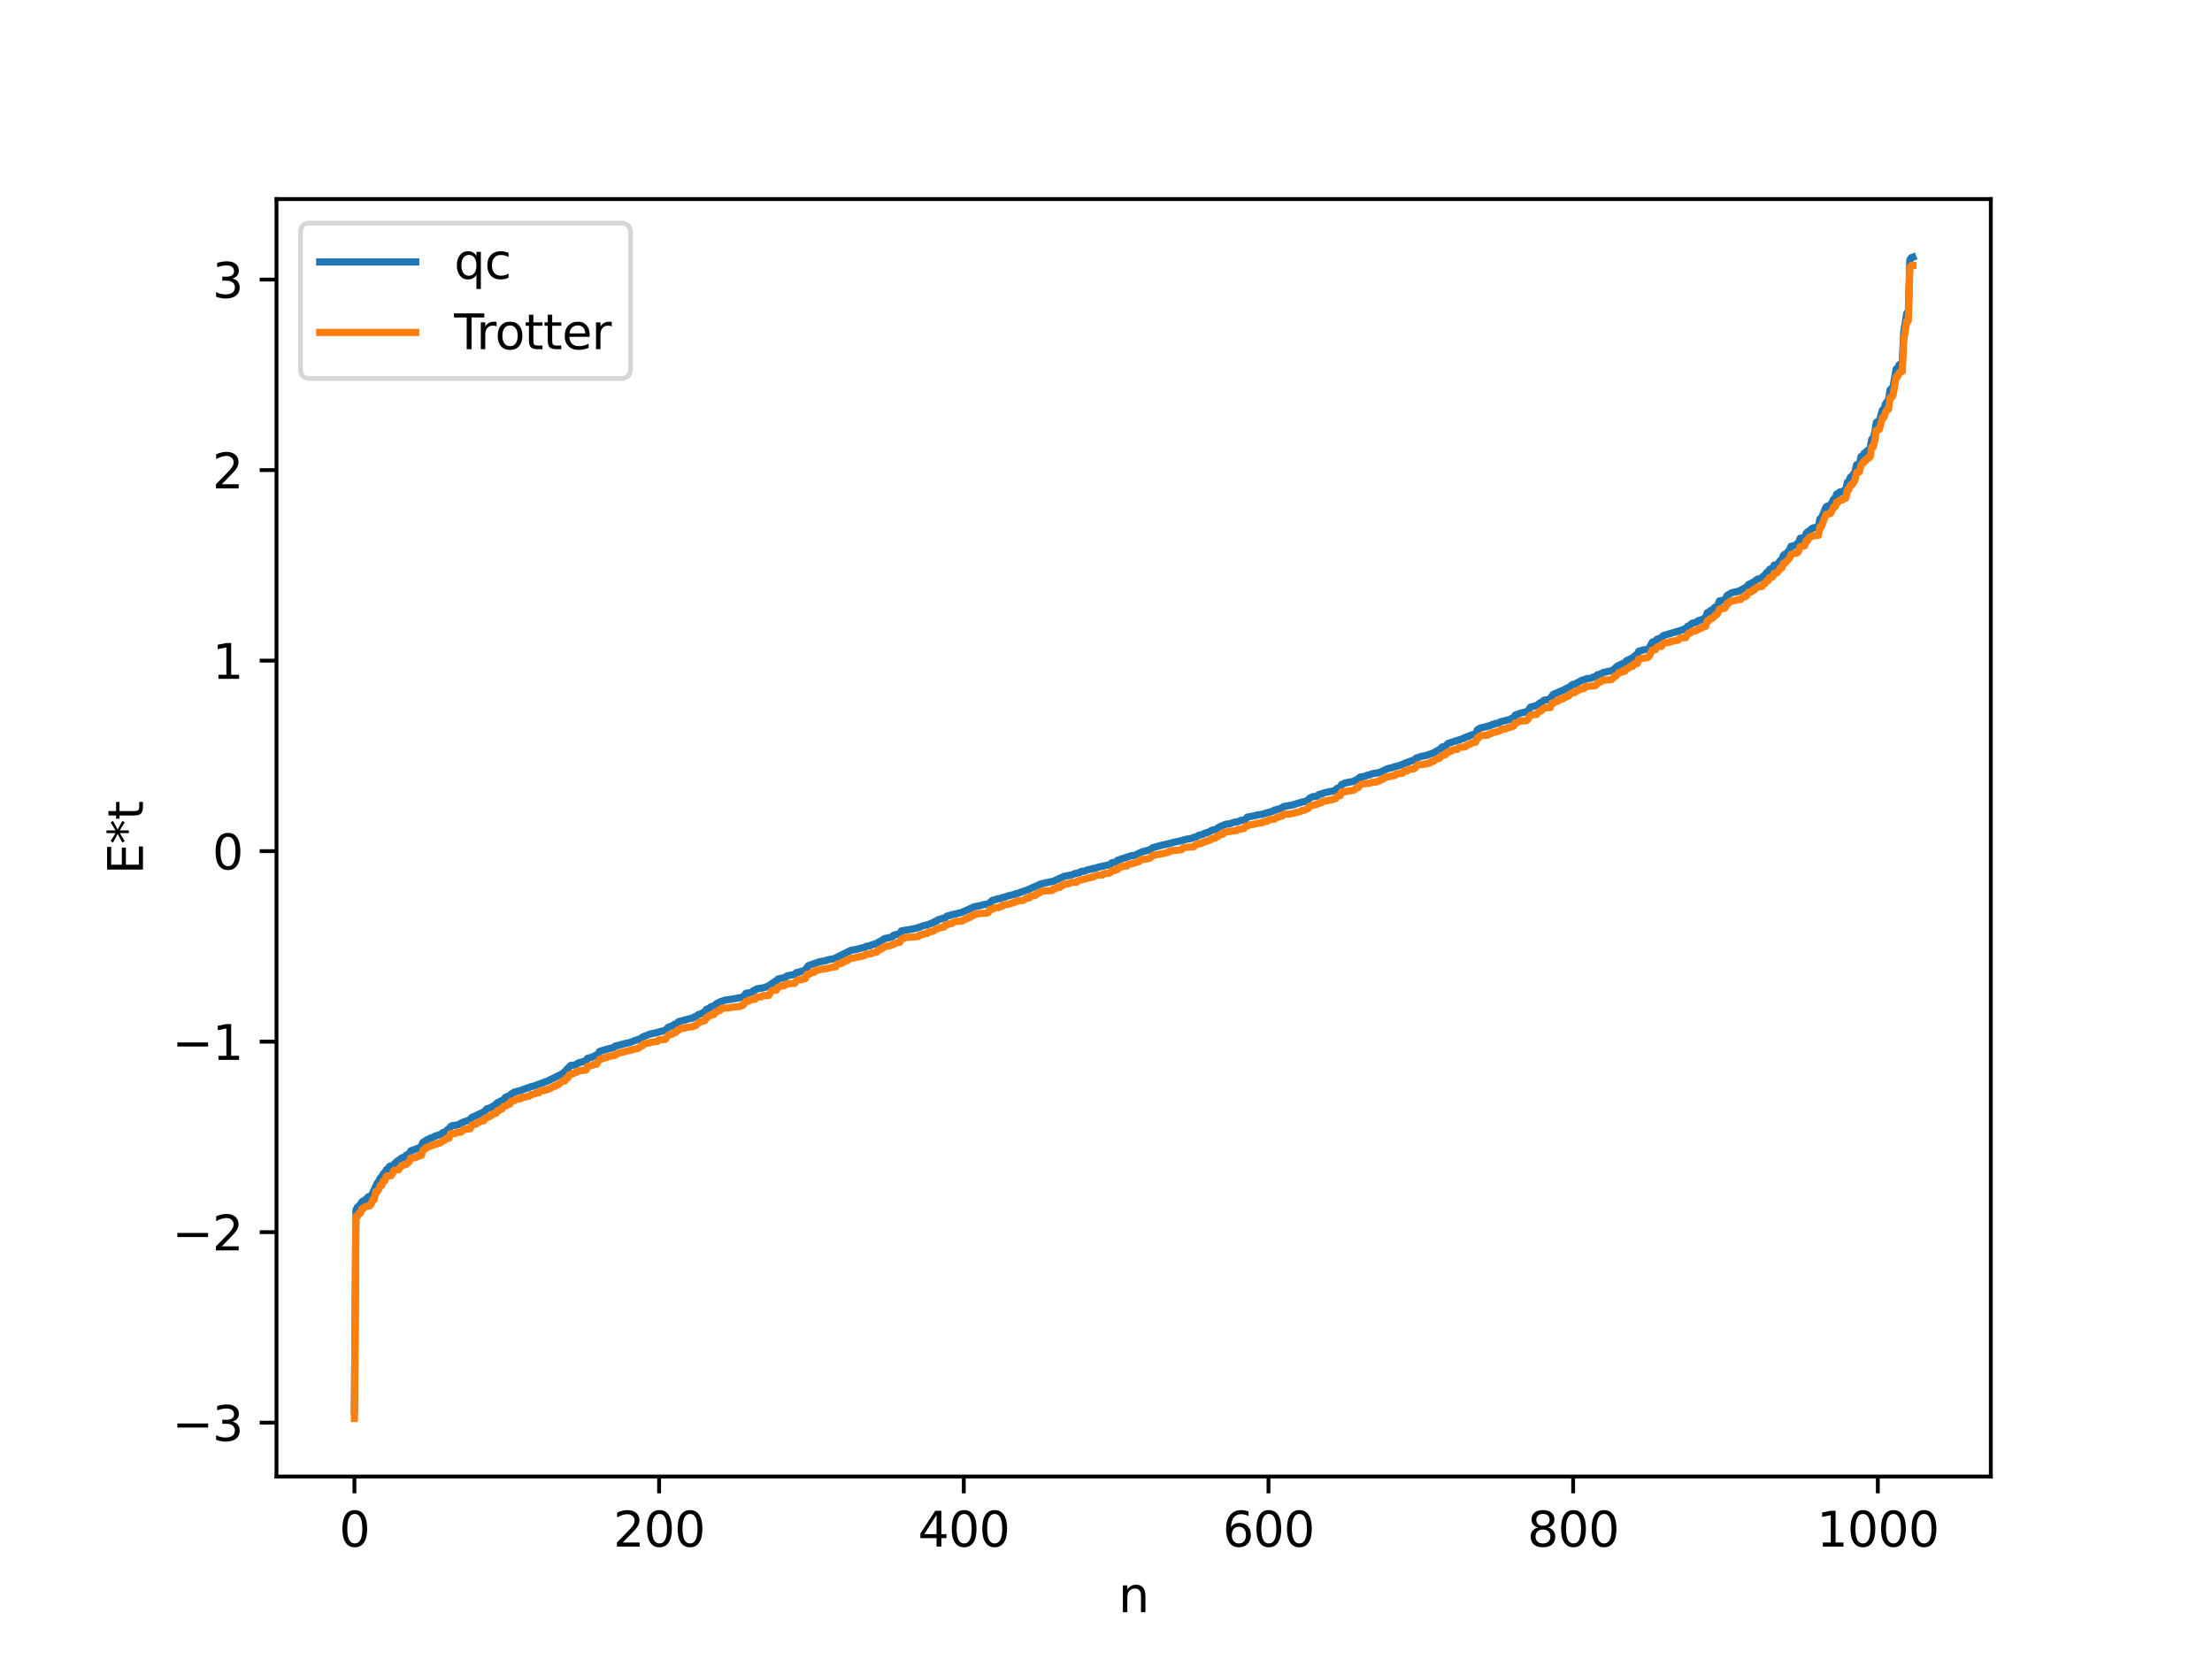 <?xml version="1.0" encoding="utf-8" standalone="no"?>
<!DOCTYPE svg PUBLIC "-//W3C//DTD SVG 1.1//EN"
  "http://www.w3.org/Graphics/SVG/1.1/DTD/svg11.dtd">
<svg xmlns:xlink="http://www.w3.org/1999/xlink" width="460.8pt" height="345.6pt" viewBox="0 0 460.8 345.6" xmlns="http://www.w3.org/2000/svg" version="1.1">
 <defs>
  <style type="text/css">*{stroke-linejoin: round; stroke-linecap: butt}</style>
 </defs>
 <g id="figure_1">
  <g id="patch_1">
   <path d="M 0 345.6 
L 460.8 345.6 
L 460.8 0 
L 0 0 
z
" style="fill: #ffffff"/>
  </g>
  <g id="axes_1">
   <g id="patch_2">
    <path d="M 57.6 307.584 
L 414.72 307.584 
L 414.72 41.472 
L 57.6 41.472 
z
" style="fill: #ffffff"/>
   </g>
   <g id="matplotlib.axis_1">
    <g id="xtick_1">
     <g id="line2d_1">
      <defs>
       <path id="mae24cbc3b2" d="M 0 0 
L 0 3.5 
" style="stroke: #000000; stroke-width: 0.8"/>
      </defs>
      <g>
       <use xlink:href="#mae24cbc3b2" x="73.833" y="307.584" style="stroke: #000000; stroke-width: 0.8"/>
      </g>
     </g>
     <g id="text_1">
      <!-- 0 -->
      <g transform="translate(70.651 322.182) scale(0.1 -0.1)">
       <defs>
        <path id="DejaVuSans-30" d="M 2034 4250 
Q 1547 4250 1301 3770 
Q 1056 3291 1056 2328 
Q 1056 1369 1301 889 
Q 1547 409 2034 409 
Q 2525 409 2770 889 
Q 3016 1369 3016 2328 
Q 3016 3291 2770 3770 
Q 2525 4250 2034 4250 
z
M 2034 4750 
Q 2819 4750 3233 4129 
Q 3647 3509 3647 2328 
Q 3647 1150 3233 529 
Q 2819 -91 2034 -91 
Q 1250 -91 836 529 
Q 422 1150 422 2328 
Q 422 3509 836 4129 
Q 1250 4750 2034 4750 
z
" transform="scale(0.016)"/>
       </defs>
       <use xlink:href="#DejaVuSans-30"/>
      </g>
     </g>
    </g>
    <g id="xtick_2">
     <g id="line2d_2">
      <g>
       <use xlink:href="#mae24cbc3b2" x="137.304" y="307.584" style="stroke: #000000; stroke-width: 0.8"/>
      </g>
     </g>
     <g id="text_2">
      <!-- 200 -->
      <g transform="translate(127.76 322.182) scale(0.1 -0.1)">
       <defs>
        <path id="DejaVuSans-32" d="M 1228 531 
L 3431 531 
L 3431 0 
L 469 0 
L 469 531 
Q 828 903 1448 1529 
Q 2069 2156 2228 2338 
Q 2531 2678 2651 2914 
Q 2772 3150 2772 3378 
Q 2772 3750 2511 3984 
Q 2250 4219 1831 4219 
Q 1534 4219 1204 4116 
Q 875 4013 500 3803 
L 500 4441 
Q 881 4594 1212 4672 
Q 1544 4750 1819 4750 
Q 2544 4750 2975 4387 
Q 3406 4025 3406 3419 
Q 3406 3131 3298 2873 
Q 3191 2616 2906 2266 
Q 2828 2175 2409 1742 
Q 1991 1309 1228 531 
z
" transform="scale(0.016)"/>
       </defs>
       <use xlink:href="#DejaVuSans-32"/>
       <use xlink:href="#DejaVuSans-30" x="63.623"/>
       <use xlink:href="#DejaVuSans-30" x="127.246"/>
      </g>
     </g>
    </g>
    <g id="xtick_3">
     <g id="line2d_3">
      <g>
       <use xlink:href="#mae24cbc3b2" x="200.775" y="307.584" style="stroke: #000000; stroke-width: 0.8"/>
      </g>
     </g>
     <g id="text_3">
      <!-- 400 -->
      <g transform="translate(191.231 322.182) scale(0.1 -0.1)">
       <defs>
        <path id="DejaVuSans-34" d="M 2419 4116 
L 825 1625 
L 2419 1625 
L 2419 4116 
z
M 2253 4666 
L 3047 4666 
L 3047 1625 
L 3713 1625 
L 3713 1100 
L 3047 1100 
L 3047 0 
L 2419 0 
L 2419 1100 
L 313 1100 
L 313 1709 
L 2253 4666 
z
" transform="scale(0.016)"/>
       </defs>
       <use xlink:href="#DejaVuSans-34"/>
       <use xlink:href="#DejaVuSans-30" x="63.623"/>
       <use xlink:href="#DejaVuSans-30" x="127.246"/>
      </g>
     </g>
    </g>
    <g id="xtick_4">
     <g id="line2d_4">
      <g>
       <use xlink:href="#mae24cbc3b2" x="264.246" y="307.584" style="stroke: #000000; stroke-width: 0.8"/>
      </g>
     </g>
     <g id="text_4">
      <!-- 600 -->
      <g transform="translate(254.702 322.182) scale(0.1 -0.1)">
       <defs>
        <path id="DejaVuSans-36" d="M 2113 2584 
Q 1688 2584 1439 2293 
Q 1191 2003 1191 1497 
Q 1191 994 1439 701 
Q 1688 409 2113 409 
Q 2538 409 2786 701 
Q 3034 994 3034 1497 
Q 3034 2003 2786 2293 
Q 2538 2584 2113 2584 
z
M 3366 4563 
L 3366 3988 
Q 3128 4100 2886 4159 
Q 2644 4219 2406 4219 
Q 1781 4219 1451 3797 
Q 1122 3375 1075 2522 
Q 1259 2794 1537 2939 
Q 1816 3084 2150 3084 
Q 2853 3084 3261 2657 
Q 3669 2231 3669 1497 
Q 3669 778 3244 343 
Q 2819 -91 2113 -91 
Q 1303 -91 875 529 
Q 447 1150 447 2328 
Q 447 3434 972 4092 
Q 1497 4750 2381 4750 
Q 2619 4750 2861 4703 
Q 3103 4656 3366 4563 
z
" transform="scale(0.016)"/>
       </defs>
       <use xlink:href="#DejaVuSans-36"/>
       <use xlink:href="#DejaVuSans-30" x="63.623"/>
       <use xlink:href="#DejaVuSans-30" x="127.246"/>
      </g>
     </g>
    </g>
    <g id="xtick_5">
     <g id="line2d_5">
      <g>
       <use xlink:href="#mae24cbc3b2" x="327.717" y="307.584" style="stroke: #000000; stroke-width: 0.8"/>
      </g>
     </g>
     <g id="text_5">
      <!-- 800 -->
      <g transform="translate(318.173 322.182) scale(0.1 -0.1)">
       <defs>
        <path id="DejaVuSans-38" d="M 2034 2216 
Q 1584 2216 1326 1975 
Q 1069 1734 1069 1313 
Q 1069 891 1326 650 
Q 1584 409 2034 409 
Q 2484 409 2743 651 
Q 3003 894 3003 1313 
Q 3003 1734 2745 1975 
Q 2488 2216 2034 2216 
z
M 1403 2484 
Q 997 2584 770 2862 
Q 544 3141 544 3541 
Q 544 4100 942 4425 
Q 1341 4750 2034 4750 
Q 2731 4750 3128 4425 
Q 3525 4100 3525 3541 
Q 3525 3141 3298 2862 
Q 3072 2584 2669 2484 
Q 3125 2378 3379 2068 
Q 3634 1759 3634 1313 
Q 3634 634 3220 271 
Q 2806 -91 2034 -91 
Q 1263 -91 848 271 
Q 434 634 434 1313 
Q 434 1759 690 2068 
Q 947 2378 1403 2484 
z
M 1172 3481 
Q 1172 3119 1398 2916 
Q 1625 2713 2034 2713 
Q 2441 2713 2670 2916 
Q 2900 3119 2900 3481 
Q 2900 3844 2670 4047 
Q 2441 4250 2034 4250 
Q 1625 4250 1398 4047 
Q 1172 3844 1172 3481 
z
" transform="scale(0.016)"/>
       </defs>
       <use xlink:href="#DejaVuSans-38"/>
       <use xlink:href="#DejaVuSans-30" x="63.623"/>
       <use xlink:href="#DejaVuSans-30" x="127.246"/>
      </g>
     </g>
    </g>
    <g id="xtick_6">
     <g id="line2d_6">
      <g>
       <use xlink:href="#mae24cbc3b2" x="391.188" y="307.584" style="stroke: #000000; stroke-width: 0.8"/>
      </g>
     </g>
     <g id="text_6">
      <!-- 1000 -->
      <g transform="translate(378.463 322.182) scale(0.1 -0.1)">
       <defs>
        <path id="DejaVuSans-31" d="M 794 531 
L 1825 531 
L 1825 4091 
L 703 3866 
L 703 4441 
L 1819 4666 
L 2450 4666 
L 2450 531 
L 3481 531 
L 3481 0 
L 794 0 
L 794 531 
z
" transform="scale(0.016)"/>
       </defs>
       <use xlink:href="#DejaVuSans-31"/>
       <use xlink:href="#DejaVuSans-30" x="63.623"/>
       <use xlink:href="#DejaVuSans-30" x="127.246"/>
       <use xlink:href="#DejaVuSans-30" x="190.869"/>
      </g>
     </g>
    </g>
    <g id="text_7">
     <!-- n -->
     <g transform="translate(232.991 335.861) scale(0.1 -0.1)">
      <defs>
       <path id="DejaVuSans-6e" d="M 3513 2113 
L 3513 0 
L 2938 0 
L 2938 2094 
Q 2938 2591 2744 2837 
Q 2550 3084 2163 3084 
Q 1697 3084 1428 2787 
Q 1159 2491 1159 1978 
L 1159 0 
L 581 0 
L 581 3500 
L 1159 3500 
L 1159 2956 
Q 1366 3272 1645 3428 
Q 1925 3584 2291 3584 
Q 2894 3584 3203 3211 
Q 3513 2838 3513 2113 
z
" transform="scale(0.016)"/>
      </defs>
      <use xlink:href="#DejaVuSans-6e"/>
     </g>
    </g>
   </g>
   <g id="matplotlib.axis_2">
    <g id="ytick_1">
     <g id="line2d_7">
      <defs>
       <path id="m510cc61386" d="M 0 0 
L -3.5 0 
" style="stroke: #000000; stroke-width: 0.8"/>
      </defs>
      <g>
       <use xlink:href="#m510cc61386" x="57.6" y="296.371" style="stroke: #000000; stroke-width: 0.8"/>
      </g>
     </g>
     <g id="text_8">
      <!-- −3 -->
      <g transform="translate(35.858 300.17) scale(0.1 -0.1)">
       <defs>
        <path id="DejaVuSans-2212" d="M 678 2272 
L 4684 2272 
L 4684 1741 
L 678 1741 
L 678 2272 
z
" transform="scale(0.016)"/>
        <path id="DejaVuSans-33" d="M 2597 2516 
Q 3050 2419 3304 2112 
Q 3559 1806 3559 1356 
Q 3559 666 3084 287 
Q 2609 -91 1734 -91 
Q 1441 -91 1130 -33 
Q 819 25 488 141 
L 488 750 
Q 750 597 1062 519 
Q 1375 441 1716 441 
Q 2309 441 2620 675 
Q 2931 909 2931 1356 
Q 2931 1769 2642 2001 
Q 2353 2234 1838 2234 
L 1294 2234 
L 1294 2753 
L 1863 2753 
Q 2328 2753 2575 2939 
Q 2822 3125 2822 3475 
Q 2822 3834 2567 4026 
Q 2313 4219 1838 4219 
Q 1578 4219 1281 4162 
Q 984 4106 628 3988 
L 628 4550 
Q 988 4650 1302 4700 
Q 1616 4750 1894 4750 
Q 2613 4750 3031 4423 
Q 3450 4097 3450 3541 
Q 3450 3153 3228 2886 
Q 3006 2619 2597 2516 
z
" transform="scale(0.016)"/>
       </defs>
       <use xlink:href="#DejaVuSans-2212"/>
       <use xlink:href="#DejaVuSans-33" x="83.789"/>
      </g>
     </g>
    </g>
    <g id="ytick_2">
     <g id="line2d_8">
      <g>
       <use xlink:href="#m510cc61386" x="57.6" y="256.683" style="stroke: #000000; stroke-width: 0.8"/>
      </g>
     </g>
     <g id="text_9">
      <!-- −2 -->
      <g transform="translate(35.858 260.482) scale(0.1 -0.1)">
       <use xlink:href="#DejaVuSans-2212"/>
       <use xlink:href="#DejaVuSans-32" x="83.789"/>
      </g>
     </g>
    </g>
    <g id="ytick_3">
     <g id="line2d_9">
      <g>
       <use xlink:href="#m510cc61386" x="57.6" y="216.994" style="stroke: #000000; stroke-width: 0.8"/>
      </g>
     </g>
     <g id="text_10">
      <!-- −1 -->
      <g transform="translate(35.858 220.793) scale(0.1 -0.1)">
       <use xlink:href="#DejaVuSans-2212"/>
       <use xlink:href="#DejaVuSans-31" x="83.789"/>
      </g>
     </g>
    </g>
    <g id="ytick_4">
     <g id="line2d_10">
      <g>
       <use xlink:href="#m510cc61386" x="57.6" y="177.305" style="stroke: #000000; stroke-width: 0.8"/>
      </g>
     </g>
     <g id="text_11">
      <!-- 0 -->
      <g transform="translate(44.237 181.105) scale(0.1 -0.1)">
       <use xlink:href="#DejaVuSans-30"/>
      </g>
     </g>
    </g>
    <g id="ytick_5">
     <g id="line2d_11">
      <g>
       <use xlink:href="#m510cc61386" x="57.6" y="137.617" style="stroke: #000000; stroke-width: 0.8"/>
      </g>
     </g>
     <g id="text_12">
      <!-- 1 -->
      <g transform="translate(44.237 141.416) scale(0.1 -0.1)">
       <use xlink:href="#DejaVuSans-31"/>
      </g>
     </g>
    </g>
    <g id="ytick_6">
     <g id="line2d_12">
      <g>
       <use xlink:href="#m510cc61386" x="57.6" y="97.928" style="stroke: #000000; stroke-width: 0.8"/>
      </g>
     </g>
     <g id="text_13">
      <!-- 2 -->
      <g transform="translate(44.237 101.727) scale(0.1 -0.1)">
       <use xlink:href="#DejaVuSans-32"/>
      </g>
     </g>
    </g>
    <g id="ytick_7">
     <g id="line2d_13">
      <g>
       <use xlink:href="#m510cc61386" x="57.6" y="58.24" style="stroke: #000000; stroke-width: 0.8"/>
      </g>
     </g>
     <g id="text_14">
      <!-- 3 -->
      <g transform="translate(44.237 62.039) scale(0.1 -0.1)">
       <use xlink:href="#DejaVuSans-33"/>
      </g>
     </g>
    </g>
    <g id="text_15">
     <!-- E*t -->
     <g transform="translate(29.778 182.148) rotate(-90) scale(0.1 -0.1)">
      <defs>
       <path id="DejaVuSans-45" d="M 628 4666 
L 3578 4666 
L 3578 4134 
L 1259 4134 
L 1259 2753 
L 3481 2753 
L 3481 2222 
L 1259 2222 
L 1259 531 
L 3634 531 
L 3634 0 
L 628 0 
L 628 4666 
z
" transform="scale(0.016)"/>
       <path id="DejaVuSans-2a" d="M 3009 3897 
L 1888 3291 
L 3009 2681 
L 2828 2375 
L 1778 3009 
L 1778 1831 
L 1422 1831 
L 1422 3009 
L 372 2375 
L 191 2681 
L 1313 3291 
L 191 3897 
L 372 4206 
L 1422 3572 
L 1422 4750 
L 1778 4750 
L 1778 3572 
L 2828 4206 
L 3009 3897 
z
" transform="scale(0.016)"/>
       <path id="DejaVuSans-74" d="M 1172 4494 
L 1172 3500 
L 2356 3500 
L 2356 3053 
L 1172 3053 
L 1172 1153 
Q 1172 725 1289 603 
Q 1406 481 1766 481 
L 2356 481 
L 2356 0 
L 1766 0 
Q 1100 0 847 248 
Q 594 497 594 1153 
L 594 3053 
L 172 3053 
L 172 3500 
L 594 3500 
L 594 4494 
L 1172 4494 
z
" transform="scale(0.016)"/>
      </defs>
      <use xlink:href="#DejaVuSans-45"/>
      <use xlink:href="#DejaVuSans-2a" x="63.184"/>
      <use xlink:href="#DejaVuSans-74" x="113.184"/>
     </g>
    </g>
   </g>
   <g id="line2d_14">
    <path d="M 73.833 293.91 
L 74.15 252.108 
L 74.467 251.443 
L 74.785 251.342 
L 75.42 250.34 
L 76.054 249.953 
L 76.372 249.775 
L 76.689 249.319 
L 77.324 249.167 
L 78.593 246.458 
L 78.91 246.065 
L 79.228 245.381 
L 79.545 245.102 
L 79.862 244.508 
L 80.18 244.272 
L 80.497 243.66 
L 80.815 243.527 
L 81.132 242.982 
L 81.767 242.833 
L 82.719 241.903 
L 83.353 241.499 
L 83.671 241.205 
L 84.305 241.047 
L 84.623 240.632 
L 84.94 240.547 
L 85.258 240.286 
L 85.575 239.748 
L 87.479 239.051 
L 87.796 238.648 
L 88.114 237.971 
L 89.066 237.367 
L 89.383 237.332 
L 89.7 237.062 
L 90.018 237.026 
L 90.653 236.675 
L 91.922 236.262 
L 92.239 235.929 
L 92.874 235.782 
L 93.191 235.335 
L 93.509 235.182 
L 93.826 234.734 
L 94.143 234.517 
L 95.413 234.325 
L 96.365 233.811 
L 97.317 233.485 
L 97.952 233.226 
L 98.269 232.778 
L 98.904 232.521 
L 100.491 231.764 
L 100.808 231.63 
L 101.443 230.964 
L 102.077 230.805 
L 103.029 230.256 
L 103.664 229.671 
L 103.981 229.604 
L 104.299 229.352 
L 104.616 229.299 
L 104.934 229.063 
L 105.251 228.622 
L 105.886 228.348 
L 106.203 228.286 
L 106.52 227.884 
L 107.155 227.5 
L 107.472 227.464 
L 107.79 227.307 
L 108.107 227.284 
L 108.742 227.052 
L 110.646 226.364 
L 111.281 226.228 
L 112.867 225.624 
L 113.185 225.563 
L 113.502 225.363 
L 113.82 225.311 
L 114.772 224.851 
L 117.31 223.583 
L 118.897 221.939 
L 119.849 221.852 
L 120.484 221.427 
L 121.119 221.262 
L 122.071 220.962 
L 122.388 220.467 
L 123.34 220.234 
L 124.61 219.562 
L 124.927 219.022 
L 126.831 218.449 
L 127.466 218.334 
L 127.783 218.253 
L 128.1 217.941 
L 129.053 217.706 
L 130.322 217.357 
L 131.274 217.172 
L 132.226 216.763 
L 133.496 216.359 
L 133.813 216.05 
L 135.4 215.408 
L 136.669 215.148 
L 138.573 214.636 
L 139.208 214.003 
L 140.16 213.635 
L 140.477 213.394 
L 140.795 213.311 
L 141.429 212.801 
L 142.064 212.652 
L 143.651 212.212 
L 144.286 212.085 
L 144.603 211.831 
L 144.92 211.776 
L 145.555 211.312 
L 145.872 211.254 
L 146.507 210.917 
L 146.824 210.841 
L 147.142 210.27 
L 147.777 210.005 
L 148.094 209.738 
L 148.729 209.535 
L 149.363 209.015 
L 149.681 208.96 
L 149.998 208.694 
L 150.315 208.623 
L 150.95 208.368 
L 152.854 208.076 
L 153.806 207.884 
L 154.441 207.807 
L 155.076 207.4 
L 155.393 206.925 
L 156.662 206.688 
L 156.98 206.334 
L 157.297 206.273 
L 157.615 206.012 
L 158.567 205.856 
L 159.201 205.753 
L 160.153 205.36 
L 161.423 204.463 
L 161.74 204.402 
L 162.058 203.96 
L 163.01 203.724 
L 163.644 203.612 
L 163.962 203.278 
L 165.548 202.999 
L 165.866 202.623 
L 166.5 202.527 
L 166.818 202.344 
L 167.453 202.218 
L 167.77 201.987 
L 168.405 201.157 
L 170.626 200.379 
L 171.896 200.159 
L 172.53 199.931 
L 173.8 199.688 
L 177.291 197.955 
L 178.243 197.809 
L 179.829 197.401 
L 180.147 197.363 
L 180.464 197.132 
L 181.099 197.057 
L 181.734 196.783 
L 182.368 196.637 
L 183.955 195.75 
L 184.272 195.516 
L 185.224 195.331 
L 185.859 195.171 
L 186.177 194.804 
L 187.446 194.529 
L 187.763 193.93 
L 190.302 193.493 
L 190.937 193.337 
L 191.572 193.154 
L 192.206 192.898 
L 193.476 192.568 
L 194.11 192.284 
L 194.428 192.22 
L 194.745 191.953 
L 195.062 191.932 
L 195.38 191.602 
L 196.967 191.149 
L 197.284 190.828 
L 197.919 190.725 
L 198.236 190.539 
L 199.188 190.37 
L 199.823 190.169 
L 200.14 190.158 
L 202.996 188.892 
L 203.631 188.765 
L 204.266 188.637 
L 204.9 188.463 
L 205.853 188.316 
L 206.487 187.77 
L 206.805 187.537 
L 207.439 187.426 
L 207.757 187.231 
L 208.391 187.205 
L 208.709 187.006 
L 209.343 186.882 
L 209.978 186.63 
L 211.248 186.342 
L 211.565 186.169 
L 211.882 186.157 
L 212.834 185.796 
L 214.104 185.365 
L 215.691 184.634 
L 216.008 184.575 
L 216.643 184.193 
L 217.912 183.895 
L 219.499 183.553 
L 220.768 182.965 
L 221.72 182.553 
L 223.307 182.243 
L 223.942 181.98 
L 224.577 181.831 
L 224.894 181.805 
L 225.211 181.537 
L 225.846 181.492 
L 226.481 181.236 
L 228.385 180.789 
L 229.02 180.592 
L 231.241 180.104 
L 231.558 179.761 
L 232.193 179.632 
L 232.51 179.614 
L 232.828 179.192 
L 235.684 178.262 
L 236.319 178.213 
L 237.905 177.451 
L 239.492 177.043 
L 240.127 176.601 
L 242.031 176.062 
L 242.666 175.932 
L 243.935 175.636 
L 244.57 175.448 
L 245.522 175.263 
L 247.426 174.764 
L 248.061 174.693 
L 249.013 174.336 
L 249.33 174.316 
L 249.648 174.031 
L 250.6 173.797 
L 250.917 173.587 
L 251.552 173.432 
L 252.504 172.937 
L 253.139 172.823 
L 254.091 172.23 
L 255.36 171.695 
L 255.995 171.655 
L 257.264 171.249 
L 257.899 171.173 
L 258.534 170.893 
L 259.168 170.808 
L 259.486 170.635 
L 259.803 170.237 
L 261.39 169.919 
L 262.024 169.756 
L 262.977 169.611 
L 265.198 168.97 
L 265.515 168.732 
L 265.833 168.699 
L 266.467 168.502 
L 266.785 168.42 
L 267.42 168.019 
L 269.324 167.681 
L 270.593 167.267 
L 270.91 167.227 
L 271.228 167.067 
L 271.862 166.975 
L 272.497 166.634 
L 272.815 166.27 
L 273.449 165.971 
L 274.401 165.842 
L 274.719 165.53 
L 275.353 165.367 
L 275.988 165.123 
L 277.258 164.86 
L 277.892 164.752 
L 278.21 164.561 
L 278.527 164.232 
L 279.162 164.015 
L 279.479 163.422 
L 279.796 163.351 
L 280.114 163.128 
L 282.018 162.761 
L 282.335 162.523 
L 282.653 162.466 
L 283.287 161.9 
L 284.239 161.747 
L 284.874 161.482 
L 285.191 161.46 
L 285.826 161.194 
L 287.413 160.913 
L 289 160.148 
L 289.634 159.988 
L 289.952 159.941 
L 290.586 159.693 
L 291.221 159.572 
L 292.173 159.224 
L 292.808 158.941 
L 294.712 158.258 
L 295.029 157.904 
L 296.299 157.517 
L 296.934 157.426 
L 298.52 156.891 
L 299.472 156.339 
L 300.107 155.989 
L 300.424 155.605 
L 300.742 155.599 
L 301.059 155.472 
L 301.694 154.852 
L 304.867 153.845 
L 305.185 153.632 
L 305.82 153.424 
L 306.454 153.146 
L 307.089 152.956 
L 307.406 152.9 
L 307.724 152.08 
L 308.358 151.662 
L 308.993 151.523 
L 310.58 151.108 
L 310.897 150.915 
L 311.215 150.89 
L 311.532 150.706 
L 312.167 150.667 
L 312.484 150.386 
L 314.705 149.832 
L 315.023 149.578 
L 315.34 149.543 
L 315.658 148.959 
L 316.927 148.524 
L 318.196 148.211 
L 318.831 147.303 
L 320.1 146.995 
L 320.735 146.47 
L 321.053 146.317 
L 321.687 145.855 
L 322.639 145.715 
L 322.957 145.45 
L 323.591 144.635 
L 324.543 144.239 
L 325.178 143.959 
L 325.813 143.716 
L 326.448 143.321 
L 326.765 143.285 
L 327.4 142.734 
L 327.717 142.56 
L 328.034 142.532 
L 329.621 141.674 
L 329.939 141.639 
L 330.573 141.371 
L 331.525 141.271 
L 331.843 141.056 
L 332.477 140.932 
L 332.795 140.535 
L 333.429 140.399 
L 334.064 140.067 
L 335.651 139.738 
L 335.968 139.631 
L 336.92 138.757 
L 338.19 138.158 
L 338.507 138.099 
L 338.824 137.642 
L 340.094 137.024 
L 340.729 136.494 
L 341.046 136.319 
L 341.363 135.674 
L 342.315 135.393 
L 343.267 135.258 
L 343.585 134.94 
L 344.22 133.76 
L 344.854 133.523 
L 345.172 133.166 
L 346.124 132.842 
L 346.441 132.422 
L 349.932 131.39 
L 351.201 130.934 
L 351.519 130.481 
L 351.836 130.4 
L 352.471 129.846 
L 353.423 129.613 
L 353.74 129.315 
L 354.692 129.02 
L 355.327 128.617 
L 355.644 127.652 
L 355.962 127.563 
L 356.279 127.235 
L 356.914 126.9 
L 357.231 126.499 
L 357.548 126.384 
L 357.866 126.021 
L 358.183 125.191 
L 358.818 125.08 
L 359.453 124.819 
L 359.77 124.073 
L 360.722 123.493 
L 362.309 123.13 
L 363.578 122.404 
L 363.896 122.331 
L 364.213 121.79 
L 365.165 121.33 
L 366.117 120.637 
L 366.752 120.539 
L 367.386 120.022 
L 367.704 119.739 
L 368.021 119.283 
L 368.339 119.172 
L 368.656 118.596 
L 369.291 118.347 
L 369.608 117.712 
L 370.243 117.601 
L 370.877 116.763 
L 371.195 116.537 
L 371.512 115.712 
L 371.829 115.426 
L 372.147 115.314 
L 372.781 114.562 
L 373.099 113.808 
L 374.051 113.59 
L 374.368 113.249 
L 374.686 113.072 
L 375.003 112.134 
L 375.955 111.974 
L 376.272 111.064 
L 377.542 110.039 
L 378.177 109.853 
L 378.811 109.694 
L 379.129 108.092 
L 379.446 107.907 
L 380.398 105.603 
L 380.715 105.41 
L 381.033 105.364 
L 381.35 105.171 
L 381.985 103.99 
L 382.302 103.872 
L 382.62 102.899 
L 382.937 102.775 
L 383.254 102.483 
L 383.572 102.475 
L 384.206 102.161 
L 384.524 101.861 
L 384.841 100.474 
L 385.158 100.237 
L 385.476 99.416 
L 385.793 99.206 
L 386.428 98.315 
L 386.745 96.839 
L 387.38 96.583 
L 387.697 95.092 
L 388.015 94.992 
L 388.332 94.436 
L 388.649 94.258 
L 388.967 93.882 
L 389.284 93.705 
L 389.601 93.352 
L 389.919 91.515 
L 390.236 91.261 
L 390.553 90.167 
L 390.871 87.972 
L 391.505 87.677 
L 392.14 85.428 
L 392.458 85.291 
L 392.775 84.176 
L 393.092 83.657 
L 393.41 83.421 
L 393.727 81.215 
L 394.362 80.643 
L 394.996 76.874 
L 395.314 76.742 
L 395.631 75.985 
L 396.266 75.648 
L 396.583 69.228 
L 397.218 65.23 
L 397.535 65.054 
L 397.853 54.148 
L 398.17 53.686 
L 398.487 53.568 
L 398.487 53.568 
" clip-path="url(#p7317e91001)" style="fill: none; stroke: #1f77b4; stroke-width: 1.5; stroke-linecap: square"/>
   </g>
   <g id="line2d_15">
    <path d="M 73.833 295.488 
L 74.15 253.414 
L 74.467 253.414 
L 74.785 252.729 
L 75.102 252.729 
L 75.42 251.753 
L 75.737 251.753 
L 76.054 251.368 
L 76.372 251.368 
L 76.689 251.206 
L 77.006 251.206 
L 77.324 250.87 
L 77.641 249.916 
L 77.958 249.916 
L 78.276 248.254 
L 78.593 248.254 
L 78.91 247.782 
L 79.228 246.911 
L 79.545 246.911 
L 79.862 245.989 
L 80.18 245.989 
L 80.497 244.996 
L 81.449 244.92 
L 81.767 244.516 
L 82.084 243.784 
L 83.036 243.691 
L 83.671 242.762 
L 83.988 242.762 
L 84.305 242.558 
L 84.623 242.558 
L 85.258 241.992 
L 85.575 241.222 
L 86.527 241.18 
L 86.844 240.91 
L 87.162 240.91 
L 87.479 240.672 
L 87.796 240.672 
L 88.114 239.589 
L 88.431 239.444 
L 88.748 239.046 
L 89.066 239.046 
L 89.383 238.777 
L 89.7 238.777 
L 90.018 238.533 
L 90.335 238.533 
L 90.653 238.337 
L 90.97 238.337 
L 91.287 238.134 
L 91.605 238.134 
L 92.239 237.696 
L 92.557 237.579 
L 92.874 237.186 
L 93.509 237.132 
L 93.826 236.172 
L 94.778 236.159 
L 95.096 235.864 
L 96.048 235.845 
L 96.682 235.244 
L 97.952 235.141 
L 98.269 234.342 
L 98.586 234.342 
L 98.904 234.166 
L 99.221 234.166 
L 99.539 233.778 
L 99.856 233.778 
L 100.173 233.544 
L 100.808 233.46 
L 101.125 232.872 
L 101.443 232.872 
L 101.76 232.606 
L 102.077 232.606 
L 102.712 231.997 
L 103.347 231.928 
L 103.664 231.329 
L 103.981 231.329 
L 104.299 230.992 
L 104.616 230.992 
L 104.934 230.461 
L 105.251 230.461 
L 105.886 230.019 
L 106.203 230.019 
L 106.52 229.378 
L 107.155 229.305 
L 107.472 228.978 
L 108.424 228.913 
L 108.742 228.585 
L 109.377 228.574 
L 109.694 228.426 
L 110.011 228.426 
L 110.329 228.309 
L 110.646 227.992 
L 110.963 227.992 
L 111.915 227.664 
L 112.233 227.664 
L 112.55 227.223 
L 113.185 227.214 
L 113.502 227.062 
L 113.82 227.062 
L 114.137 226.847 
L 114.454 226.847 
L 115.406 226.257 
L 115.724 226.257 
L 116.041 225.955 
L 116.358 225.955 
L 116.993 225.293 
L 117.628 225.209 
L 117.945 224.617 
L 118.262 224.617 
L 118.58 223.882 
L 118.897 223.882 
L 119.215 223.612 
L 119.532 223.612 
L 119.849 223.37 
L 120.167 223.37 
L 120.484 223.034 
L 122.071 222.929 
L 122.388 222.121 
L 123.34 221.962 
L 123.658 221.744 
L 124.292 221.687 
L 124.927 220.642 
L 125.244 220.642 
L 125.562 220.454 
L 125.879 220.454 
L 126.196 220.241 
L 126.514 220.241 
L 126.831 220.036 
L 127.466 219.994 
L 127.783 219.862 
L 128.1 219.862 
L 128.735 219.419 
L 132.861 218.407 
L 133.178 218.218 
L 133.496 217.879 
L 133.813 217.879 
L 134.13 217.44 
L 134.448 217.44 
L 134.765 217.3 
L 135.082 217.3 
L 135.4 217.157 
L 136.034 217.06 
L 136.669 216.935 
L 136.986 216.935 
L 137.304 216.61 
L 138.573 216.537 
L 139.208 215.624 
L 140.16 215.391 
L 140.477 215.046 
L 140.795 215.046 
L 141.112 214.59 
L 141.429 214.59 
L 141.747 214.241 
L 142.699 214.183 
L 143.016 214.015 
L 144.286 213.901 
L 144.603 213.671 
L 144.92 213.671 
L 145.555 213.004 
L 146.824 212.628 
L 147.142 211.965 
L 147.459 211.875 
L 147.777 211.528 
L 148.094 211.528 
L 148.411 211.352 
L 148.729 211.352 
L 149.046 210.773 
L 149.363 210.773 
L 149.681 210.495 
L 149.998 210.495 
L 150.315 210.034 
L 151.585 209.981 
L 152.854 209.786 
L 153.806 209.699 
L 154.124 209.668 
L 154.441 209.431 
L 154.758 209.431 
L 155.076 209.11 
L 155.393 208.58 
L 156.028 208.525 
L 156.345 208.262 
L 157.297 208.179 
L 157.615 207.704 
L 158.567 207.67 
L 158.884 207.409 
L 160.153 207.361 
L 160.788 206.339 
L 161.423 206.271 
L 161.74 206.254 
L 162.058 205.641 
L 163.01 205.36 
L 163.327 205.36 
L 163.644 205.043 
L 163.962 205.043 
L 164.279 204.924 
L 165.548 204.847 
L 165.866 204.371 
L 166.183 204.118 
L 167.135 204.066 
L 167.453 203.848 
L 167.77 203.848 
L 168.087 202.953 
L 168.722 202.902 
L 169.039 202.567 
L 169.674 202.513 
L 169.991 202.111 
L 170.626 202.083 
L 170.943 201.906 
L 171.896 201.833 
L 173.8 201.404 
L 174.117 201.404 
L 174.434 200.824 
L 175.386 200.661 
L 175.704 200.326 
L 176.021 200.326 
L 176.339 200.035 
L 176.656 200.035 
L 176.973 199.681 
L 177.608 199.582 
L 178.243 199.473 
L 180.147 199.044 
L 180.464 198.758 
L 181.416 198.712 
L 181.734 198.462 
L 182.051 198.462 
L 182.368 198.329 
L 182.686 198.329 
L 183.003 197.858 
L 183.32 197.737 
L 183.638 197.737 
L 183.955 197.299 
L 184.272 197.299 
L 184.59 197.076 
L 185.224 197.072 
L 187.129 196.294 
L 187.446 196.294 
L 187.763 195.653 
L 188.081 195.438 
L 188.398 195.438 
L 188.715 195.28 
L 190.302 195.186 
L 191.254 195.117 
L 191.572 194.792 
L 191.889 194.792 
L 192.206 194.6 
L 192.524 194.6 
L 192.841 194.455 
L 193.158 194.455 
L 193.476 194.119 
L 194.11 194.045 
L 194.428 193.989 
L 195.062 193.461 
L 195.38 193.461 
L 196.015 193.204 
L 196.649 193.114 
L 196.967 192.644 
L 197.284 192.644 
L 197.919 192.4 
L 198.236 192.4 
L 198.871 191.975 
L 199.823 191.898 
L 200.458 191.862 
L 201.092 191.43 
L 201.41 191.43 
L 201.727 191.119 
L 202.044 191.119 
L 202.362 190.793 
L 202.679 190.793 
L 202.996 190.48 
L 203.314 190.48 
L 203.631 190.331 
L 205.535 190.225 
L 205.853 190.129 
L 206.17 189.461 
L 206.805 189.382 
L 207.122 189.1 
L 208.074 189.063 
L 208.391 188.818 
L 208.709 188.818 
L 209.026 188.499 
L 209.978 188.394 
L 211.565 187.896 
L 211.882 187.691 
L 213.152 187.569 
L 213.786 187.103 
L 214.421 187.068 
L 214.739 186.639 
L 215.056 186.639 
L 215.691 186.526 
L 216.008 186.129 
L 216.325 186.129 
L 216.96 185.674 
L 217.595 185.599 
L 219.181 185.509 
L 219.499 185.157 
L 219.816 185.157 
L 220.134 184.902 
L 220.768 184.871 
L 221.086 184.467 
L 221.403 184.467 
L 221.72 184.179 
L 222.672 184.086 
L 222.99 183.865 
L 224.259 183.777 
L 224.577 183.456 
L 226.163 183.078 
L 226.798 182.866 
L 227.115 182.866 
L 227.433 182.696 
L 227.75 182.696 
L 228.385 182.324 
L 229.654 182.277 
L 229.972 182.003 
L 230.924 181.917 
L 231.241 181.854 
L 231.558 181.398 
L 232.193 181.37 
L 232.51 181.123 
L 232.828 181.123 
L 233.145 180.689 
L 233.462 180.689 
L 233.78 180.441 
L 234.732 180.423 
L 235.049 180.04 
L 235.684 179.967 
L 237.271 179.493 
L 237.588 179.06 
L 238.54 179.003 
L 239.492 178.806 
L 240.127 178.21 
L 240.762 178.093 
L 242.666 177.74 
L 242.983 177.588 
L 243.3 177.578 
L 243.618 177.31 
L 243.935 177.31 
L 244.253 177.181 
L 245.522 177.093 
L 246.157 176.992 
L 246.474 176.605 
L 247.109 176.507 
L 248.696 176.403 
L 249.013 176.016 
L 249.33 175.849 
L 249.648 175.849 
L 249.965 175.706 
L 250.282 175.706 
L 250.6 175.425 
L 250.917 175.425 
L 251.234 175.234 
L 251.552 175.2 
L 251.869 174.97 
L 252.186 174.97 
L 252.504 174.65 
L 253.139 174.605 
L 253.456 174.225 
L 253.773 174.225 
L 254.091 173.848 
L 254.725 173.805 
L 255.043 173.367 
L 257.581 173.012 
L 257.899 172.762 
L 258.534 172.757 
L 258.851 172.598 
L 259.168 172.598 
L 259.486 172.077 
L 259.803 172.077 
L 260.438 171.802 
L 261.072 171.737 
L 262.024 171.492 
L 262.977 171.388 
L 263.294 171.131 
L 263.929 171.119 
L 264.246 170.823 
L 265.198 170.645 
L 265.515 170.645 
L 266.15 170.191 
L 266.467 170.191 
L 266.785 170.005 
L 267.102 170.005 
L 267.42 169.622 
L 268.689 169.577 
L 270.91 169.052 
L 271.228 168.833 
L 271.545 168.833 
L 272.497 168.433 
L 272.815 167.885 
L 273.132 167.885 
L 273.767 167.653 
L 274.084 167.653 
L 274.401 167.428 
L 274.719 167.428 
L 275.036 167.194 
L 275.353 167.194 
L 275.671 166.88 
L 276.305 166.836 
L 276.94 166.658 
L 277.258 166.658 
L 278.21 166.377 
L 278.527 165.897 
L 278.844 165.768 
L 279.162 165.768 
L 279.479 164.971 
L 280.431 164.924 
L 280.748 164.775 
L 281.383 164.73 
L 282.018 164.624 
L 282.653 164.064 
L 282.97 164.064 
L 283.287 163.581 
L 283.605 163.366 
L 285.509 163.104 
L 285.826 162.979 
L 286.778 162.892 
L 287.096 162.662 
L 287.413 162.662 
L 287.73 162.354 
L 288.048 162.354 
L 288.682 161.879 
L 289 161.879 
L 289.952 161.642 
L 290.586 161.545 
L 290.904 161.206 
L 291.221 161.206 
L 291.856 161.083 
L 292.173 161.083 
L 292.491 160.649 
L 293.125 160.619 
L 293.443 160.27 
L 294.395 160.195 
L 294.712 160.067 
L 295.347 159.306 
L 296.299 159.284 
L 296.934 159.125 
L 297.251 159.125 
L 297.568 158.953 
L 297.886 158.953 
L 298.203 158.652 
L 298.52 158.652 
L 299.155 158.153 
L 299.472 158.024 
L 299.79 158.024 
L 300.424 157.364 
L 301.059 157.273 
L 301.377 156.758 
L 301.694 156.758 
L 302.011 156.48 
L 302.329 156.48 
L 302.646 156.217 
L 303.598 156.091 
L 303.915 155.72 
L 304.55 155.63 
L 305.185 155.593 
L 305.82 155.103 
L 306.137 155.103 
L 306.454 154.839 
L 307.406 154.618 
L 307.724 153.726 
L 308.041 153.726 
L 308.358 153.256 
L 309.945 153.137 
L 310.262 152.841 
L 310.58 152.841 
L 310.897 152.609 
L 311.532 152.524 
L 312.484 152.221 
L 312.801 151.904 
L 313.753 151.829 
L 314.071 151.591 
L 314.388 151.591 
L 315.34 151.241 
L 315.658 150.598 
L 315.975 150.598 
L 316.61 150.216 
L 317.562 150.153 
L 317.879 150.153 
L 318.196 149.976 
L 318.831 148.982 
L 319.148 148.982 
L 319.466 148.853 
L 320.1 148.85 
L 320.735 148.093 
L 321.053 148.093 
L 321.687 147.467 
L 322.957 147.393 
L 323.274 146.49 
L 323.591 146.49 
L 324.226 146.08 
L 324.543 146.08 
L 324.861 145.659 
L 325.496 145.656 
L 325.813 145.292 
L 326.13 145.292 
L 326.448 145.055 
L 326.765 145.003 
L 327.4 144.366 
L 328.034 144.278 
L 328.352 143.918 
L 328.669 143.918 
L 328.986 143.593 
L 329.304 143.593 
L 329.621 143.457 
L 329.939 143.457 
L 330.256 143.023 
L 332.16 142.863 
L 332.477 142.747 
L 332.795 142.212 
L 333.112 142.212 
L 333.429 142.069 
L 333.747 141.735 
L 334.699 141.627 
L 335.651 141.603 
L 335.968 141.329 
L 336.286 140.853 
L 336.603 140.853 
L 336.92 140.559 
L 337.238 140.065 
L 337.872 140.033 
L 338.19 139.845 
L 338.507 139.845 
L 338.824 139.27 
L 339.142 139.27 
L 339.459 138.971 
L 339.777 138.831 
L 340.094 138.831 
L 340.411 138.289 
L 341.046 138.265 
L 341.363 137.287 
L 341.681 137.287 
L 341.998 137.162 
L 342.633 137.074 
L 343.267 136.982 
L 343.585 136.637 
L 344.22 135.377 
L 344.854 135.349 
L 345.172 134.843 
L 345.489 134.673 
L 346.124 134.65 
L 346.441 134.087 
L 346.758 133.899 
L 347.71 133.844 
L 348.028 133.63 
L 348.662 133.544 
L 349.297 133.371 
L 349.615 133.371 
L 349.932 132.926 
L 351.201 132.819 
L 351.519 132.21 
L 351.836 131.884 
L 352.153 131.884 
L 352.471 131.49 
L 353.105 131.476 
L 353.423 131.195 
L 353.74 131.195 
L 354.058 130.883 
L 354.375 130.883 
L 354.692 130.611 
L 355.01 130.611 
L 355.327 130.481 
L 355.644 129.328 
L 355.962 129.328 
L 356.279 128.869 
L 356.596 128.869 
L 356.914 128.664 
L 357.231 128.134 
L 357.548 128.134 
L 357.866 127.738 
L 358.183 126.865 
L 359.135 126.761 
L 359.453 126.555 
L 359.77 125.711 
L 360.087 125.711 
L 360.405 125.248 
L 360.722 125.248 
L 361.357 125.075 
L 361.674 125.075 
L 361.991 124.879 
L 362.626 124.875 
L 362.943 124.364 
L 363.578 124.331 
L 363.896 124.096 
L 364.213 123.324 
L 364.848 123.289 
L 365.165 122.906 
L 365.482 122.906 
L 365.8 122.476 
L 366.117 122.278 
L 367.069 122.18 
L 367.386 121.563 
L 367.704 121.563 
L 368.021 120.968 
L 368.339 120.968 
L 368.656 120.28 
L 368.973 120.28 
L 369.291 120.161 
L 369.608 119.403 
L 369.925 119.403 
L 370.243 119.285 
L 370.56 118.902 
L 370.877 118.322 
L 371.195 118.322 
L 371.512 117.323 
L 371.829 117.323 
L 372.781 116.289 
L 373.099 115.502 
L 374.051 115.211 
L 374.368 115.211 
L 374.686 114.857 
L 375.003 113.857 
L 375.955 113.707 
L 376.272 112.617 
L 376.59 112.617 
L 376.907 111.864 
L 377.224 111.864 
L 377.542 111.629 
L 378.811 111.525 
L 379.129 109.701 
L 379.446 109.701 
L 380.398 107.151 
L 380.715 107.151 
L 381.033 106.971 
L 381.35 106.971 
L 381.985 105.603 
L 382.302 105.58 
L 382.62 104.612 
L 382.937 104.612 
L 383.254 104.192 
L 383.889 104.121 
L 384.206 103.77 
L 384.524 103.77 
L 384.841 102.034 
L 385.158 102.034 
L 385.476 101.042 
L 385.793 101.042 
L 386.428 100.029 
L 386.745 98.454 
L 387.062 98.454 
L 387.38 98.26 
L 387.697 96.81 
L 388.015 96.56 
L 388.332 95.989 
L 388.649 95.989 
L 388.967 95.461 
L 389.284 95.461 
L 389.601 95.122 
L 389.919 93.1 
L 390.236 93.1 
L 390.553 91.833 
L 390.871 89.632 
L 391.188 89.46 
L 391.505 89.46 
L 392.14 86.978 
L 392.458 86.978 
L 392.775 85.889 
L 393.092 85.29 
L 393.41 85.29 
L 393.727 82.831 
L 394.044 82.831 
L 394.362 82.338 
L 394.996 78.505 
L 395.314 78.505 
L 395.631 77.662 
L 395.948 77.41 
L 396.266 77.41 
L 396.583 70.951 
L 397.218 66.831 
L 397.535 66.831 
L 397.853 55.729 
L 398.17 55.281 
L 398.487 55.281 
L 398.487 55.281 
" clip-path="url(#p7317e91001)" style="fill: none; stroke: #ff7f0e; stroke-width: 1.5; stroke-linecap: square"/>
   </g>
   <g id="patch_3">
    <path d="M 57.6 307.584 
L 57.6 41.472 
" style="fill: none; stroke: #000000; stroke-width: 0.8; stroke-linejoin: miter; stroke-linecap: square"/>
   </g>
   <g id="patch_4">
    <path d="M 414.72 307.584 
L 414.72 41.472 
" style="fill: none; stroke: #000000; stroke-width: 0.8; stroke-linejoin: miter; stroke-linecap: square"/>
   </g>
   <g id="patch_5">
    <path d="M 57.6 307.584 
L 414.72 307.584 
" style="fill: none; stroke: #000000; stroke-width: 0.8; stroke-linejoin: miter; stroke-linecap: square"/>
   </g>
   <g id="patch_6">
    <path d="M 57.6 41.472 
L 414.72 41.472 
" style="fill: none; stroke: #000000; stroke-width: 0.8; stroke-linejoin: miter; stroke-linecap: square"/>
   </g>
   <g id="legend_1">
    <g id="patch_7">
     <path d="M 64.6 78.828 
L 129.342 78.828 
Q 131.342 78.828 131.342 76.828 
L 131.342 48.472 
Q 131.342 46.472 129.342 46.472 
L 64.6 46.472 
Q 62.6 46.472 62.6 48.472 
L 62.6 76.828 
Q 62.6 78.828 64.6 78.828 
z
" style="fill: #ffffff; opacity: 0.8; stroke: #cccccc; stroke-linejoin: miter"/>
    </g>
    <g id="line2d_16">
     <path d="M 66.6 54.57 
L 76.6 54.57 
L 86.6 54.57 
" style="fill: none; stroke: #1f77b4; stroke-width: 1.5; stroke-linecap: square"/>
    </g>
    <g id="text_16">
     <!-- qc -->
     <g transform="translate(94.6 58.07) scale(0.1 -0.1)">
      <defs>
       <path id="DejaVuSans-71" d="M 947 1747 
Q 947 1113 1208 752 
Q 1469 391 1925 391 
Q 2381 391 2643 752 
Q 2906 1113 2906 1747 
Q 2906 2381 2643 2742 
Q 2381 3103 1925 3103 
Q 1469 3103 1208 2742 
Q 947 2381 947 1747 
z
M 2906 525 
Q 2725 213 2448 61 
Q 2172 -91 1784 -91 
Q 1150 -91 751 415 
Q 353 922 353 1747 
Q 353 2572 751 3078 
Q 1150 3584 1784 3584 
Q 2172 3584 2448 3432 
Q 2725 3281 2906 2969 
L 2906 3500 
L 3481 3500 
L 3481 -1331 
L 2906 -1331 
L 2906 525 
z
" transform="scale(0.016)"/>
       <path id="DejaVuSans-63" d="M 3122 3366 
L 3122 2828 
Q 2878 2963 2633 3030 
Q 2388 3097 2138 3097 
Q 1578 3097 1268 2742 
Q 959 2388 959 1747 
Q 959 1106 1268 751 
Q 1578 397 2138 397 
Q 2388 397 2633 464 
Q 2878 531 3122 666 
L 3122 134 
Q 2881 22 2623 -34 
Q 2366 -91 2075 -91 
Q 1284 -91 818 406 
Q 353 903 353 1747 
Q 353 2603 823 3093 
Q 1294 3584 2113 3584 
Q 2378 3584 2631 3529 
Q 2884 3475 3122 3366 
z
" transform="scale(0.016)"/>
      </defs>
      <use xlink:href="#DejaVuSans-71"/>
      <use xlink:href="#DejaVuSans-63" x="63.477"/>
     </g>
    </g>
    <g id="line2d_17">
     <path d="M 66.6 69.249 
L 76.6 69.249 
L 86.6 69.249 
" style="fill: none; stroke: #ff7f0e; stroke-width: 1.5; stroke-linecap: square"/>
    </g>
    <g id="text_17">
     <!-- Trotter -->
     <g transform="translate(94.6 72.749) scale(0.1 -0.1)">
      <defs>
       <path id="DejaVuSans-54" d="M -19 4666 
L 3928 4666 
L 3928 4134 
L 2272 4134 
L 2272 0 
L 1638 0 
L 1638 4134 
L -19 4134 
L -19 4666 
z
" transform="scale(0.016)"/>
       <path id="DejaVuSans-72" d="M 2631 2963 
Q 2534 3019 2420 3045 
Q 2306 3072 2169 3072 
Q 1681 3072 1420 2755 
Q 1159 2438 1159 1844 
L 1159 0 
L 581 0 
L 581 3500 
L 1159 3500 
L 1159 2956 
Q 1341 3275 1631 3429 
Q 1922 3584 2338 3584 
Q 2397 3584 2469 3576 
Q 2541 3569 2628 3553 
L 2631 2963 
z
" transform="scale(0.016)"/>
       <path id="DejaVuSans-6f" d="M 1959 3097 
Q 1497 3097 1228 2736 
Q 959 2375 959 1747 
Q 959 1119 1226 758 
Q 1494 397 1959 397 
Q 2419 397 2687 759 
Q 2956 1122 2956 1747 
Q 2956 2369 2687 2733 
Q 2419 3097 1959 3097 
z
M 1959 3584 
Q 2709 3584 3137 3096 
Q 3566 2609 3566 1747 
Q 3566 888 3137 398 
Q 2709 -91 1959 -91 
Q 1206 -91 779 398 
Q 353 888 353 1747 
Q 353 2609 779 3096 
Q 1206 3584 1959 3584 
z
" transform="scale(0.016)"/>
       <path id="DejaVuSans-65" d="M 3597 1894 
L 3597 1613 
L 953 1613 
Q 991 1019 1311 708 
Q 1631 397 2203 397 
Q 2534 397 2845 478 
Q 3156 559 3463 722 
L 3463 178 
Q 3153 47 2828 -22 
Q 2503 -91 2169 -91 
Q 1331 -91 842 396 
Q 353 884 353 1716 
Q 353 2575 817 3079 
Q 1281 3584 2069 3584 
Q 2775 3584 3186 3129 
Q 3597 2675 3597 1894 
z
M 3022 2063 
Q 3016 2534 2758 2815 
Q 2500 3097 2075 3097 
Q 1594 3097 1305 2825 
Q 1016 2553 972 2059 
L 3022 2063 
z
" transform="scale(0.016)"/>
      </defs>
      <use xlink:href="#DejaVuSans-54"/>
      <use xlink:href="#DejaVuSans-72" x="46.334"/>
      <use xlink:href="#DejaVuSans-6f" x="85.197"/>
      <use xlink:href="#DejaVuSans-74" x="146.379"/>
      <use xlink:href="#DejaVuSans-74" x="185.588"/>
      <use xlink:href="#DejaVuSans-65" x="224.797"/>
      <use xlink:href="#DejaVuSans-72" x="286.32"/>
     </g>
    </g>
   </g>
  </g>
 </g>
 <defs>
  <clipPath id="p7317e91001">
   <rect x="57.6" y="41.472" width="357.12" height="266.112"/>
  </clipPath>
 </defs>
</svg>
